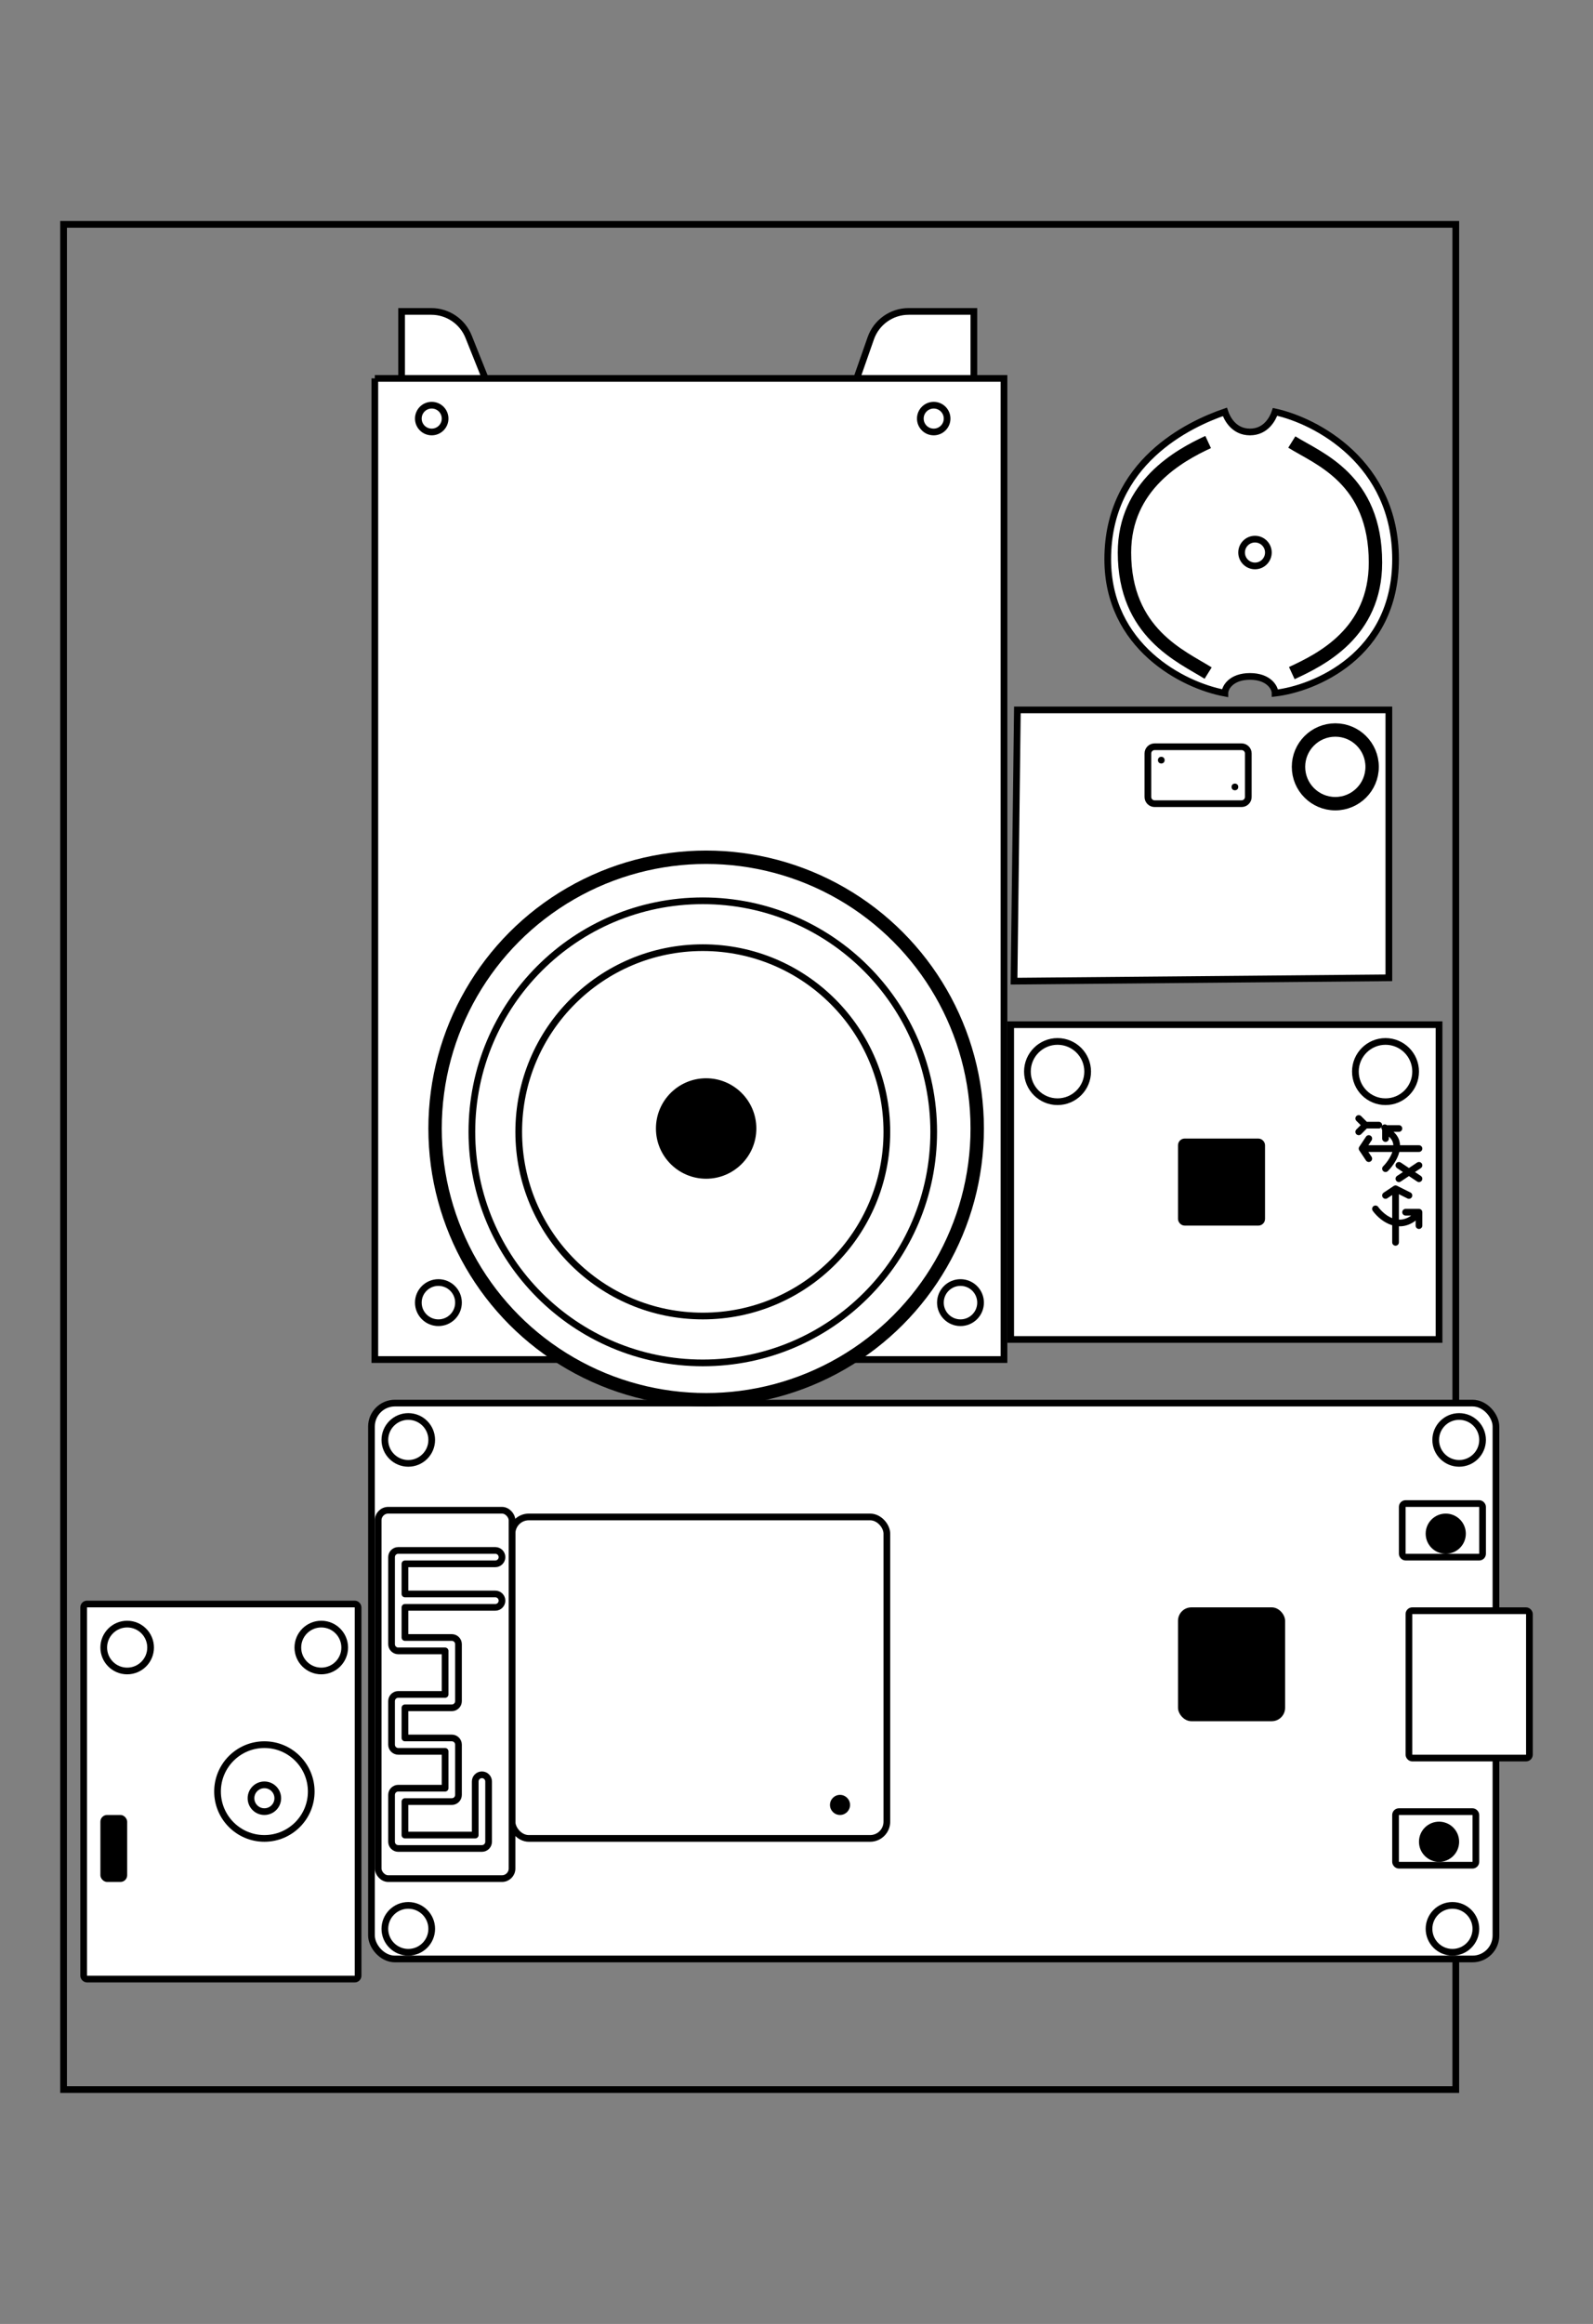 <svg width="238" height="347" viewBox="0 0 238 347" fill="none" xmlns="http://www.w3.org/2000/svg">
<rect x="0" y="0" width="238" height="347" fill="#808080" stroke="none"/>
<path d="M217.5 33.5H9.5V312H217.5V33.5Z" stroke="black"/>
<rect x="55.5" y="209.5" width="168" height="83" rx="3.5" fill="white" stroke="black"/>
<rect x="76.5" y="226.5" width="56" height="48" rx="2.5" stroke="black"/>
<circle cx="125.5" cy="269.5" r="1.5" fill="black"/>
<rect x="209.5" y="224.5" width="12" height="8" rx="0.5" stroke="black"/>
<rect x="208.5" y="270.5" width="12" height="8" rx="0.5" stroke="black"/>
<circle cx="216" cy="229" r="3" fill="black"/>
<circle cx="215" cy="275" r="3" fill="black"/>
<rect x="210.5" y="240.5" width="18" height="22" rx="0.5" fill="white" stroke="black"/>
<rect x="56.5" y="225.5" width="20" height="55" rx="1.5" fill="white" stroke="black"/>
<path fill-rule="evenodd" clip-rule="evenodd" d="M58.5 232.5C58.5 231.948 58.948 231.5 59.5 231.5H74C74.552 231.5 75 231.948 75 232.5C75 233.052 74.552 233.5 74 233.5H60.5V238H74C74.552 238 75 238.448 75 239C75 239.552 74.552 240 74 240H60.5V244.5H67.5C68.052 244.5 68.5 244.948 68.5 245.5V254C68.5 254.552 68.052 255 67.5 255H60.5V259.5H67.5C68.052 259.5 68.5 259.948 68.5 260.5V268C68.5 268.552 68.052 269 67.5 269H60.5V274H71V266C71 265.448 71.448 265 72 265C72.552 265 73 265.448 73 266V275C73 275.552 72.552 276 72 276H59.5C58.948 276 58.5 275.552 58.5 275V268C58.5 267.448 58.948 267 59.5 267H66.5V261.5H59.5C58.948 261.5 58.5 261.052 58.5 260.5V254C58.5 253.448 58.948 253 59.5 253H66.5V246.5H59.5C58.948 246.5 58.5 246.052 58.5 245.5V232.5Z" fill="white" stroke="black" stroke-linecap="round" stroke-linejoin="round"/>
<rect x="176" y="240" width="16" height="17" rx="2" fill="black"/>
<circle cx="61" cy="215" r="3.5" stroke="black"/>
<circle cx="218" cy="215" r="3.5" stroke="black"/>
<circle cx="217" cy="288" r="3.5" stroke="black"/>
<circle cx="61" cy="288" r="3.5" stroke="black"/>
<path d="M145.5 56.5H150V203H56V56.5H60V46.5H64.438C66.891 46.5 69.097 47.994 70.009 50.272L72.5 56.5H128L130.094 50.518C130.936 48.111 133.207 46.5 135.757 46.5H145.5V56.5Z" fill="white"/>
<path d="M145.5 56.5H150V203H56V56.5M145.5 56.5V46.5H135.757C133.207 46.5 130.936 48.111 130.094 50.518L128 56.5M145.5 56.5H128M128 56.5H72.5M72.5 56.5L70.009 50.272C69.097 47.994 66.891 46.5 64.438 46.5H60V56.5H56M72.5 56.5H56" stroke="black"/>
<circle cx="64.5" cy="62.5" r="2" fill="white" stroke="black"/>
<circle cx="139.5" cy="62.5" r="2" fill="white" stroke="black"/>
<circle cx="143.5" cy="194.5" r="3" fill="white" stroke="black"/>
<circle cx="65.5" cy="194.5" r="3" fill="white" stroke="black"/>
<circle cx="105.5" cy="168.5" r="40.5" fill="white" stroke="black" stroke-width="2"/>
<circle cx="105" cy="169" r="34.5" fill="white" stroke="black"/>
<circle cx="105" cy="169" r="27.5" fill="white" stroke="black"/>
<circle cx="105.5" cy="168.5" r="7" fill="black" stroke="black"/>
<path d="M208.5 83.5C208.5 69.1 196.667 62.833 190.5 61.5C190.167 62.5 189.15 64.5 186.75 64.5C184.35 64.5 183.333 62.5 183 61.5C177.667 63.333 165.5 69 165.5 83.5C165.5 96.5 176.667 102.333 183 103.5C183 102.667 183.95 101 186.75 101C189.55 101 190.5 102.667 190.5 103.5C196.333 102.833 208.5 97.9 208.5 83.5Z" fill="white" stroke="black"/>
<path d="M180.5 66C176.167 68 168 72.5 168 82.5C168 94.5 176.5 98 180.5 100.5" stroke="black" stroke-width="2"/>
<path d="M193 100.5C197.333 98.5 205.5 94.5 205.5 84C205.5 71.5 197 68.5 193 66" stroke="black" stroke-width="2"/>
<circle cx="187.5" cy="82.5" r="2" fill="white" stroke="black"/>
<path d="M207.5 106H152L151.5 146.5L207.5 146V106Z" fill="white" stroke="black"/>
<path d="M185.5 111.5H172.5C171.948 111.5 171.5 111.948 171.5 112.5V119C171.5 119.552 171.948 120 172.5 120H185.5C186.052 120 186.5 119.552 186.5 119V112.5C186.5 111.948 186.052 111.5 185.5 111.5Z" stroke="black"/>
<circle cx="199.5" cy="114.5" r="5.5" fill="white" stroke="black" stroke-width="2"/>
<circle cx="173.5" cy="113.5" r="0.5" fill="black"/>
<circle cx="184.5" cy="117.5" r="0.5" fill="black"/>
<path d="M215 153H151V200H215V153Z" fill="white" stroke="black"/>
<circle cx="158" cy="160" r="4.5" stroke="black"/>
<circle cx="207" cy="160" r="4.5" stroke="black"/>
<rect x="176.5" y="170.5" width="12" height="12" rx="0.5" fill="black" stroke="black"/>
<path d="M212 171.5H203.5M203.5 171.5L204.5 170M203.5 171.5L204.5 173" stroke="black" stroke-linecap="round" stroke-linejoin="round"/>
<path d="M207 174.5C208 173.5 209.6 171.1 208 169.5C206.4 167.9 207 168.5 207 168.5M207 168.5L207 170M207 168.5L209 168.5" stroke="black" stroke-linecap="round" stroke-linejoin="round"/>
<path d="M208.5 185.5V177.5M208.5 177.5L210.5 178.5M208.5 177.5L207 178.5" stroke="black" stroke-linecap="round" stroke-linejoin="round"/>
<path d="M205.5 180.5C206.333 181.667 208.6 183.6 211 182C211.361 181.76 211.5 181.5 212 181M212 181V183M212 181H210" stroke="black" stroke-linecap="round" stroke-linejoin="round"/>
<path d="M212 174L209 176M209 174L212 176" stroke="black" stroke-linecap="round" stroke-linejoin="round"/>
<path d="M206 168H204M204 168L203 167M204 168L203 169" stroke="black" stroke-linecap="round" stroke-linejoin="round"/>
<rect x="12.5" y="239.5" width="41" height="56" rx="0.5" fill="white" stroke="black"/>
<rect x="15" y="271" width="4" height="10" rx="1" fill="black"/>
<circle cx="39.5" cy="267.5" r="7" stroke="black"/>
<circle cx="39.5" cy="268.5" r="2" stroke="black"/>
<circle cx="19" cy="246" r="3.5" stroke="black"/>
<circle cx="48" cy="246" r="3.5" stroke="black"/>
</svg>
